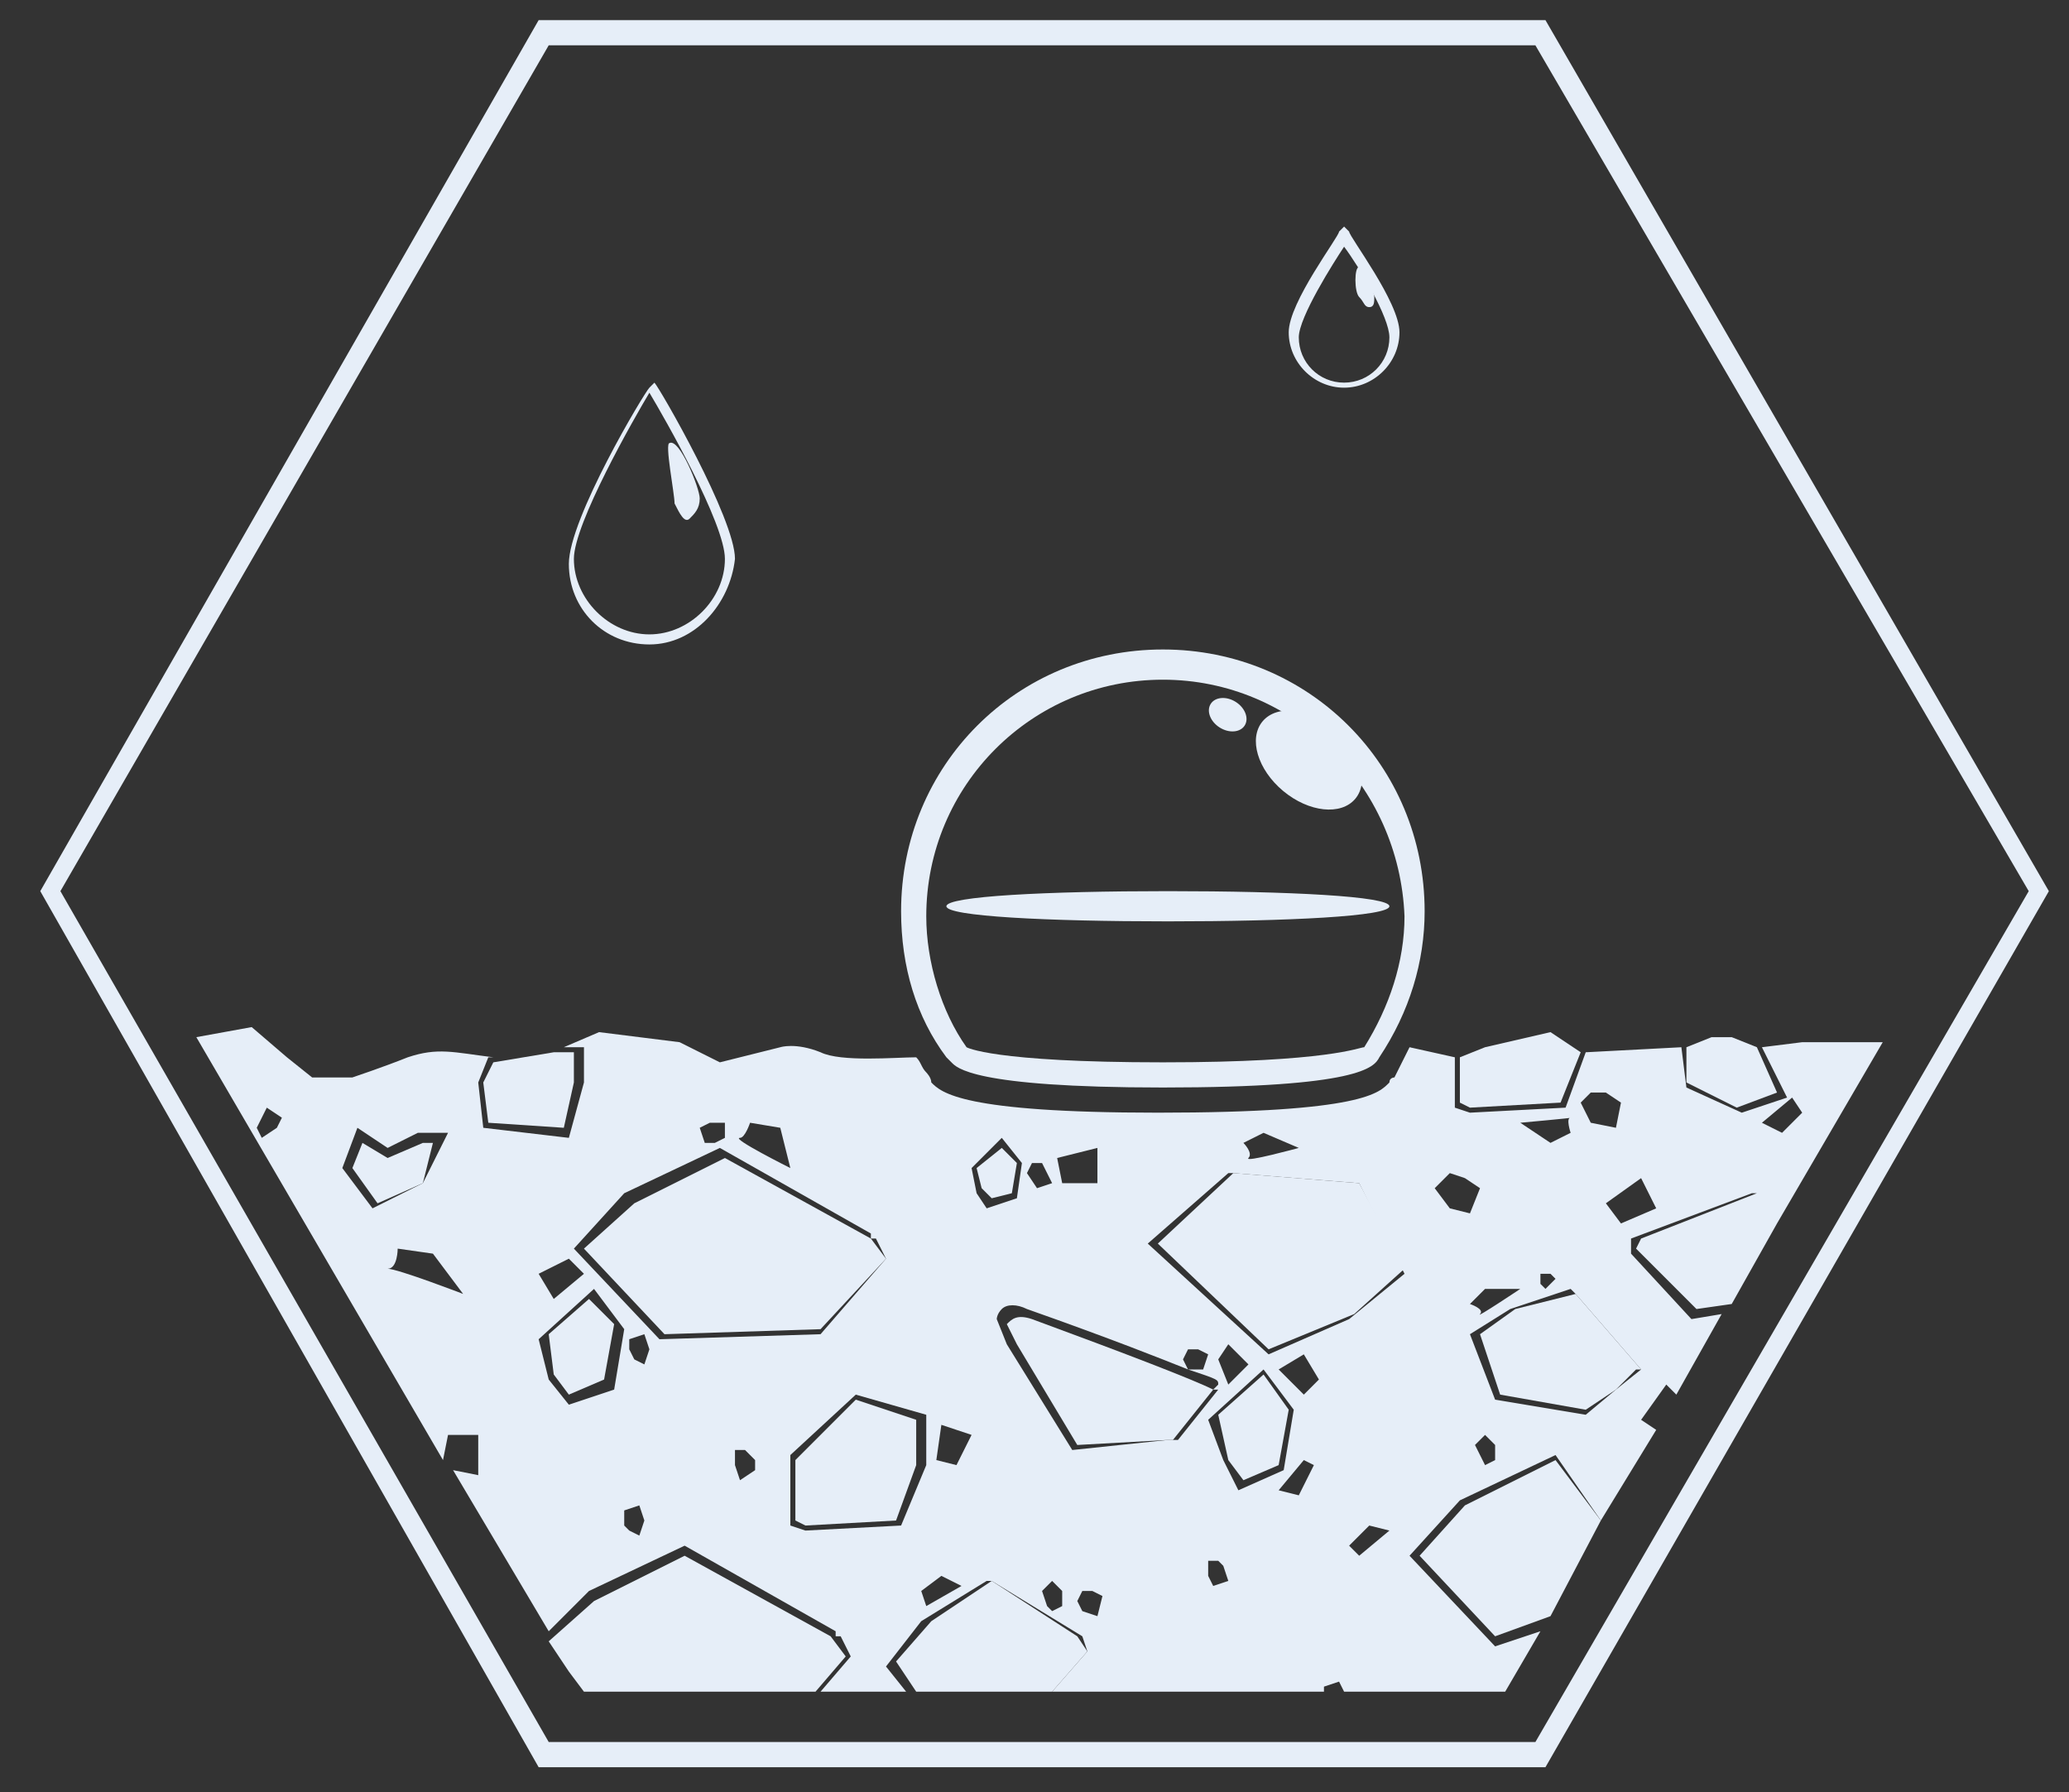 <?xml version="1.0" encoding="utf-8"?>
<!-- Generator: Adobe Illustrator 19.2.1, SVG Export Plug-In . SVG Version: 6.00 Build 0)  -->
<svg version="1.1" id="Layer_1" xmlns="http://www.w3.org/2000/svg" xmlns:xlink="http://www.w3.org/1999/xlink" x="0px" y="0px"
	 viewBox="0 0 41.1 35.6" style="enable-background:new 0 0 41.1 35.6;" xml:space="preserve">
<rect x="0" y="0" width="41.1" height="35.6" fill="#333333" stroke="none"/>
<style type="text/css">
	.st0{fill:#E6EEF8;}
</style>
<g>
	<g>
		<path class="st0" d="M30.7,35.1h-20L0.8,17.7l9.9-17.3h20l10,17.3L30.7,35.1z M10.9,34.6h19.6l9.8-16.9L30.5,0.9H10.9L1.2,17.7
			L10.9,34.6z"/>
	</g>
	<polygon class="st0" points="15.8,29 15.8,30.2 16,30.3 17.8,30.2 18.2,29.1 18.2,28.2 17,27.8 	"/>
	<polygon class="st0" points="19.7,31.4 18.5,32.2 17.8,33 18.2,33.6 20.9,33.6 21.6,32.8 21.4,32.5 	"/>
	<polygon class="st0" points="11.7,25.8 10.9,26.5 11,27.3 11.3,27.7 12,27.4 12.2,26.3 	"/>
	<polygon class="st0" points="8.4,22.7 7.7,23 7.2,22.7 7,23.2 7.5,23.9 8.4,23.5 8.6,22.7 	"/>
	<polygon class="st0" points="9.7,22.3 11.2,22.4 11.4,21.5 11.4,20.9 11,20.9 10.4,21 9.8,21.1 9.6,21.5 	"/>
	<polygon class="st0" points="14.4,23 12.6,23.9 11.6,24.8 13.2,26.5 16.3,26.4 17.6,25 17.3,24.6 	"/>
	<polygon class="st0" points="30.1,26 29.4,26.5 29.8,27.7 31.5,28 32.1,27.6 32.5,27.2 32.6,27.2 31.3,25.7 	"/>
	<polygon class="st0" points="24.5,23.3 23,24.7 25.2,26.8 26.9,26.1 27.9,25.2 27,23.5 	"/>
	<path class="st0" d="M23.7,28.1l0.4-0.5l0,0c-0.4-0.2-1.7-0.7-3.6-1.4c-0.3-0.1-0.4,0-0.5,0.1l0.2,0.4l1.2,2l1.8-0.1h0.1L23.7,28.1
		z"/>
	<polygon class="st0" points="31,21.9 31.4,20.9 30.8,20.5 29.5,20.8 29,21 29,21.9 29.2,22 	"/>
	<polygon class="st0" points="35.3,21.7 34.9,20.8 34.4,20.6 34,20.6 33.5,20.8 33.5,21.5 34.5,22 	"/>
	<g>
		<g>
			<path class="st0" d="M26.7,7.7c-0.6,0-1.1-0.5-1.1-1.1s1-1.9,1-2l0.1-0.1l0.1,0.1c0,0.1,1,1.4,1,2C27.8,7.2,27.3,7.7,26.7,7.7z
				 M26.7,4.9c-0.2,0.3-0.9,1.4-0.9,1.8c0,0.5,0.4,0.9,0.9,0.9s0.9-0.4,0.9-0.9C27.6,6.3,27,5.3,26.7,4.9z"/>
		</g>
		<path class="st0" d="M27.3,5.9c0,0.1,0,0.2-0.1,0.2S27.1,6,27,5.9s-0.1-0.6,0-0.6S27.3,5.8,27.3,5.9z"/>
	</g>
	<g>
		<g>
			<path class="st0" d="M12.9,12.8c-0.9,0-1.6-0.7-1.6-1.6c0-0.9,1.5-3.4,1.6-3.5L13,7.6l0,0c0.1,0.1,1.6,2.7,1.6,3.5
				C14.5,12,13.8,12.8,12.9,12.8z M12.9,7.8c-0.3,0.5-1.5,2.6-1.5,3.3c0,0.8,0.7,1.5,1.5,1.5s1.5-0.7,1.5-1.5
				C14.4,10.4,13.2,8.3,12.9,7.8z"/>
		</g>
		<path class="st0" d="M13.9,9.9c0,0.2-0.1,0.3-0.2,0.4s-0.2-0.1-0.3-0.3c0-0.2-0.2-1.2-0.1-1.2C13.5,8.7,13.9,9.7,13.9,9.9z"/>
	</g>
	<path class="st0" d="M23.1,21.6c-3.8,0-4.1-0.4-4.2-0.5L18.8,21c-0.6-0.8-0.9-1.8-0.9-2.9c0-2.9,2.3-5.2,5.2-5.2s5.2,2.3,5.2,5.2
		c0,1-0.3,2-0.9,2.9C27.3,21.2,27,21.6,23.1,21.6z M23.1,13.5c-2.6,0-4.7,2.1-4.7,4.7c0,0.9,0.3,1.9,0.8,2.6c0,0,0.5,0.3,3.9,0.3
		c3.3,0,3.9-0.3,4-0.3c0.5-0.8,0.8-1.7,0.8-2.6C27.8,15.6,25.7,13.5,23.1,13.5z"/>
	<path class="st0" d="M27.6,18c0,0.2-2,0.3-4.4,0.3s-4.4-0.1-4.4-0.3s2-0.3,4.4-0.3S27.6,17.8,27.6,18z"/>
	<ellipse transform="matrix(0.64 -0.768 0.768 0.64 -2.235 25.4)" class="st0" cx="26" cy="15.1" rx="0.8" ry="1.2"/>
	<ellipse transform="matrix(0.538 -0.843 0.843 0.538 -0.71 27.125)" class="st0" cx="24.4" cy="14.2" rx="0.3" ry="0.4"/>
	<polygon class="st0" points="25.1,27.3 24.2,28.1 24.4,29 24.7,29.4 25.4,29.1 25.6,28 	"/>
	<polygon class="st0" points="19.9,22.8 19.4,23.2 19.5,23.6 19.7,23.8 20.1,23.7 20.2,23.1 	"/>
	<polygon class="st0" points="13.6,30.9 11.8,31.8 10.9,32.6 11.3,33.2 11.6,33.6 16.2,33.6 16.8,32.9 16.5,32.5 	"/>
	<polygon class="st0" points="30.9,29 29.1,29.9 28.2,30.9 29.7,32.5 30.8,32.1 31.8,30.2 	"/>
	<path class="st0" d="M35.3,24.3l2.1-3.6l0,0h-1.6L35,20.8l0.5,1l-0.9,0.3l-1.1-0.5l-0.1-0.8l0,0l-1.9,0.1L31.1,22l-1.9,0.1L28.9,22
		v-1L28,20.8c-0.1,0.2-0.2,0.4-0.3,0.6c0,0-0.1,0-0.1,0.1c-0.2,0.2-0.5,0.6-4.6,0.6c-3.9,0-4.3-0.4-4.5-0.6c0-0.1-0.1-0.2-0.1-0.2
		c-0.1-0.1-0.1-0.2-0.2-0.3c-0.4,0-1.5,0.1-1.9-0.1c-0.5-0.2-0.8-0.1-0.8-0.1l-1.2,0.3l-0.8-0.4l-1.6-0.2l-0.7,0.3h0.4v0.7l-0.3,1.1
		l-1.7-0.2l-0.1-0.9L9.7,21h0.1c-0.8-0.1-1.1-0.2-1.7,0C7.6,21.2,7,21.4,7,21.4H6.2L5.7,21L5,20.4l-1.1,0.2L8.8,29l0.1-0.5h0.6v0.8
		L9,29.2l1.9,3.2l0.8-0.8l1.9-0.9l3,1.7v0.1h0.1l0.2,0.4l-0.6,0.7H18l-0.4-0.5l0.7-0.9l1.3-0.8h0.1l0,0l1.8,1.1l0.1,0.3l-0.7,0.8
		h5.4v-0.1l0.3-0.1l0.1,0.2h3.2l0.7-1.2l-0.9,0.3L28,30.9l1-1.1l1.9-0.9l0.9,1.3l1.1-1.8l-0.3-0.2l0.5-0.7l0.2,0.2l0.9-1.6l-0.6,0.1
		l-1.2-1.3v-0.3l2.4-0.9h0.1l-2.3,0.9l-0.1,0.2l1.2,1.2l0.7-0.1L35.3,24.3v-0.6v0.1V24.3z M5.5,22.4l-0.3,0.2l-0.1-0.2l0.1-0.2
		L5.3,22l0.3,0.2L5.5,22.4z M6.8,23.2l0.3-0.8l0.6,0.4l0.6-0.3h0.6l-0.5,1l-1,0.5L6.8,23.2z M7.7,25.2c0.2,0,0.2-0.4,0.2-0.4
		l0.7,0.1l0.6,0.8C9.2,25.7,7.9,25.2,7.7,25.2z M25.1,22.5l0.7,0.3c0,0-1.1,0.3-1,0.2c0.1-0.1-0.1-0.3-0.1-0.3L25.1,22.5z
		 M21.8,22.8v0.7h-0.7L21,23L21.8,22.8z M20.5,23.1h0.2l0.1,0.2l0.1,0.2l-0.3,0.1l-0.2-0.3L20.5,23.1z M14.7,22.6
		c0.1,0,0.2-0.3,0.2-0.3l0.6,0.1l0.2,0.8C15.7,23.2,14.5,22.6,14.7,22.6z M14.1,22.3h0.3v0.3l-0.2,0.1H14l-0.1-0.3L14.1,22.3z
		 M11.3,25l0.3,0.3L11,25.8l-0.3-0.5L11.3,25z M11.3,27.9l-0.4-0.5l-0.2-0.8l1.1-1l0.6,0.8l-0.2,1.2L11.3,27.9z M12.7,30.5l-0.2-0.1
		l-0.1-0.1V30l0.3-0.1l0.1,0.3L12.7,30.5z M12.8,27.1L12.6,27l-0.1-0.2v-0.2l0.3-0.1l0.1,0.3L12.8,27.1z M13.1,26.6l-1.7-1.8l1-1.1
		l1.9-0.9l3,1.7v0.1h0.1l0.2,0.4l-1.3,1.5L13.1,26.6z M15,29.2l-0.3,0.2l-0.1-0.3v-0.3h0.2L15,29V29.2z M17.9,30.3L16,30.4l-0.3-0.1
		v-1.4l1.3-1.2l1.4,0.4v1L17.9,30.3z M18.4,31.9l-0.1-0.3l0.4-0.3l0.4,0.2L18.4,31.9z M19,29.1L18.6,29l0.1-0.7l0.6,0.2L19,29.1z
		 M19.6,24l-0.2-0.3l-0.1-0.5l0.6-0.6l0.4,0.5l-0.1,0.7L19.6,24z M21.1,31.9L20.9,32l-0.1-0.1l-0.1-0.3l0.2-0.2l0.2,0.2V31.9z
		 M21.8,32.1L21.5,32l-0.1-0.2l0.1-0.2h0.2l0.2,0.1L21.8,32.1z M23.4,28.6h-0.2l-1.9,0.2L20,26.7l-0.2-0.5c0,0,0-0.1,0.1-0.2
		s0.3-0.1,0.5,0c1.7,0.6,2.7,1,3.2,1.2L23.5,27l0.1-0.2h0.2l0.2,0.1l-0.1,0.3h-0.3c0.6,0.2,0.6,0.2,0.6,0.3c0,0,0,0-0.1,0.1
		c0,0,0,0,0.1,0l-0.4,0.5L23.4,28.6z M24.1,31.5L24,31.3V31h0.2l0.1,0.1l0.1,0.3L24.1,31.5z M24.3,29L24,28.2l1.1-1l0.6,0.8
		l-0.2,1.2l-0.9,0.4L24.3,29z M24.2,27l0.2-0.3l0.4,0.4l-0.4,0.4L24.2,27z M25.8,29.7l-0.4-0.1l0.5-0.6l0.2,0.1L25.8,29.7z
		 M25.9,27.7l-0.5-0.5l0.5-0.3l0.3,0.5L25.9,27.7z M27,30.9l-0.2-0.2l0.4-0.4l0.4,0.1L27,30.9z M27.9,25.3l-1.1,0.9l-1.6,0.7
		l-2.4-2.2l1.6-1.4h0.1l0,0l2.5,0.2L27.9,25.3L27.9,25.3L27.9,25.3z M31.6,21.7h0.3l0.3,0.2l-0.1,0.5l-0.5-0.1l-0.2-0.4L31.6,21.7z
		 M31.2,22.2c-0.1,0,0,0.3,0,0.3l-0.4,0.2l-0.6-0.4C30.2,22.3,31.3,22.2,31.2,22.2z M30.9,25.4l-0.1,0.1l-0.1,0.1l-0.1-0.1v-0.2h0.2
		L30.9,25.4z M30.2,25.6c0,0-0.9,0.6-0.8,0.5s-0.2-0.2-0.2-0.2l0.3-0.3H30.2z M28.8,24l-0.3-0.4l0.3-0.3l0.3,0.1l0.3,0.2l-0.2,0.5
		L28.8,24z M29.7,29l-0.2,0.1l-0.1-0.2l-0.1-0.2l0.2-0.2l0.2,0.2V29z M32.6,27.2l-0.5,0.4l-0.6,0.5l-1.8-0.3l-0.5-1.3L30,26l1.2-0.4
		l0.1,0.1l0,0L32.6,27.2z M32.2,24.3l-0.3-0.4l0.7-0.5l0.3,0.6L32.2,24.3z M35,22.3l0.6-0.5l0.2,0.3l-0.4,0.4L35,22.3z"/>
</g>
</svg>
